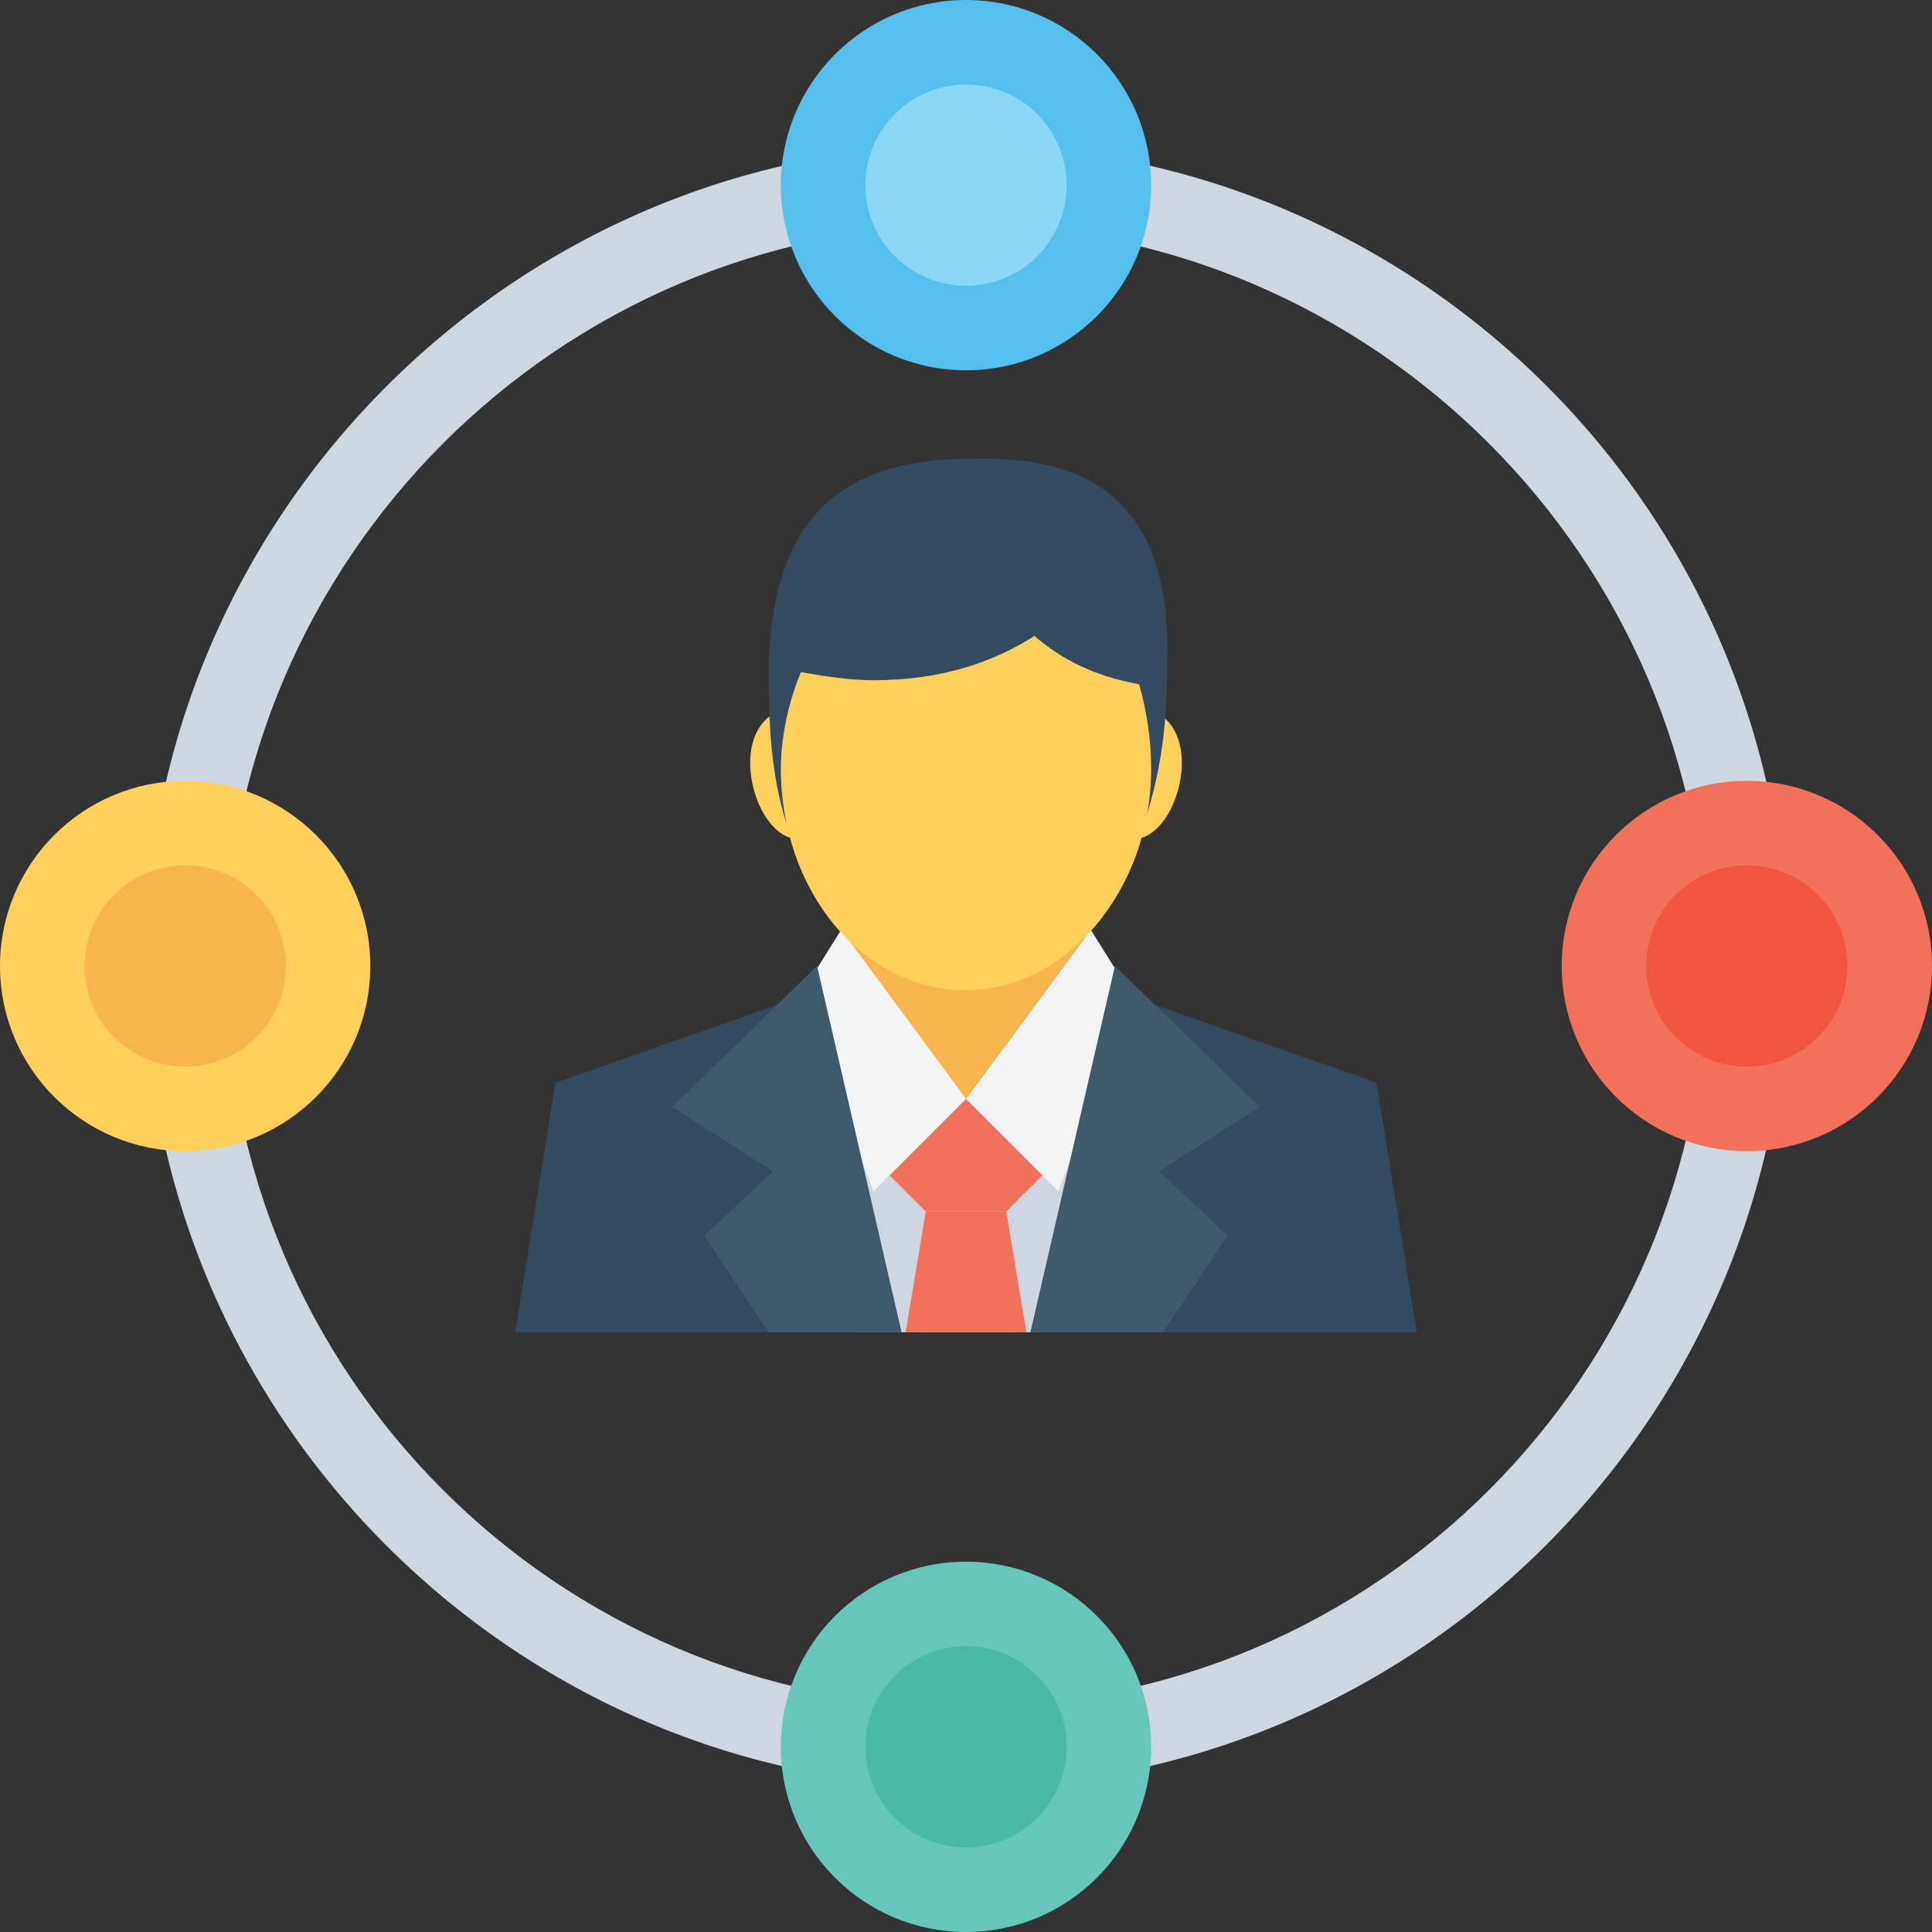 <?xml version="1.0" encoding="iso-8859-1"?>
<!-- Generator: Adobe Illustrator 19.0.0, SVG Export Plug-In . SVG Version: 6.00 Build 0)  -->
<svg version="1.1" id="Capa_1" xmlns="http://www.w3.org/2000/svg" xmlns:xlink="http://www.w3.org/1999/xlink" x="0px" y="0px"
	 viewBox="0 0 512 512" style="enable-background:new 0 0 512 512;" xml:space="preserve">
<rect x="0" y="0" width="512" height="512" fill="#333333" stroke="none"/>
<polygon style="fill:#344A5E;" points="375.467,353.067 364.8,286.933 304,265.6 256,281.6 208,265.6 147.2,286.933 
	136.533,353.067 "/>
<polygon style="fill:#CED6E0;" points="276.267,353.067 296.533,291.2 209.067,291.2 227.2,353.067 "/>
<g>
	<polygon style="fill:#F3705A;" points="272,353.067 266.667,321.067 245.333,321.067 240,353.067 	"/>
	<polygon style="fill:#F3705A;" points="266.667,321.067 276.267,311.467 256,291.2 235.733,311.467 245.333,321.067 	"/>
</g>
<path style="fill:#F7B64C;" d="M222.933,209.067V246.4c6.4,19.2,33.067,44.8,33.067,44.8l33.067-44.8v-37.333L222.933,209.067
	L222.933,209.067z"/>
<g>
	<path style="fill:#FFD15C;" d="M312.533,208c-2.133,9.6-8.533,16-13.867,13.867c-5.333-2.133-8.533-10.667-6.4-20.267
		c2.133-8.533,8.533-14.933,13.867-12.8C311.467,190.933,314.667,198.4,312.533,208z"/>
	<path style="fill:#FFD15C;" d="M199.467,208c2.133,9.6,8.533,16,13.867,13.867c5.333-2.133,8.533-10.667,6.4-20.267
		c-2.133-8.533-8.533-14.933-13.867-12.8C200.533,190.933,197.333,198.4,199.467,208z"/>
</g>
<path style="fill:#344A5E;" d="M309.333,174.933c0,14.933-1.067,29.867-7.467,46.933l-91.733,1.067c-6.4-16-6.4-33.067-6.4-46.933
	c1.067-41.6,22.4-54.4,53.333-54.4C288,120.533,310.4,132.267,309.333,174.933z"/>
<polygon style="fill:#F3F3F3;" points="222.933,246.4 256,291.2 231.467,315.733 212.267,263.467 "/>
<polygon style="fill:#415A6B;" points="186.667,327.467 203.733,353.067 238.933,353.067 216.533,256 178.133,293.333 204.8,310.4 
	"/>
<polygon style="fill:#F3F3F3;" points="289.067,246.4 256,291.2 280.533,315.733 299.733,263.467 "/>
<polygon style="fill:#415A6B;" points="308.267,353.067 325.333,327.467 307.2,310.4 333.867,293.333 295.467,256 273.067,353.067 
	"/>
<path style="fill:#FFD15C;" d="M274.133,168.533c-11.733,7.467-25.6,11.733-42.667,11.733c-6.4,0-12.8-1.067-19.2-2.133
	c-3.2,7.467-5.333,17.067-5.333,25.6c0,32,21.333,58.667,49.067,58.667c26.667,0,49.067-26.667,49.067-58.667
	c0-7.467-1.067-14.933-3.2-22.4C290.133,179.2,281.6,174.933,274.133,168.533z"/>
<path style="fill:#CED6E0;" d="M256,473.6c-119.467,0-217.6-98.133-217.6-217.6S136.533,38.4,256,38.4S473.6,135.467,473.6,256
	C473.6,375.467,375.467,473.6,256,473.6z M256,59.733C148.267,59.733,59.733,148.267,59.733,256S147.2,452.267,256,452.267
	S452.267,363.733,452.267,256S363.733,59.733,256,59.733z"/>
<circle style="fill:#F3705A;" cx="462.933" cy="256" r="49.067"/>
<circle style="fill:#F05540;" cx="462.933" cy="256" r="26.667"/>
<circle style="fill:#55C0EB;" cx="256" cy="49.067" r="49.067"/>
<circle style="fill:#8AD7F8;" cx="256" cy="49.067" r="26.667"/>
<circle style="fill:#FFD15C;" cx="49.067" cy="256" r="49.067"/>
<circle style="fill:#F7B64C;" cx="49.067" cy="256" r="26.667"/>
<circle style="fill:#66C6B9;" cx="256" cy="462.933" r="49.067"/>
<circle style="fill:#4ABAA5;" cx="256" cy="462.933" r="26.667"/>
<g>
</g>
<g>
</g>
<g>
</g>
<g>
</g>
<g>
</g>
<g>
</g>
<g>
</g>
<g>
</g>
<g>
</g>
<g>
</g>
<g>
</g>
<g>
</g>
<g>
</g>
<g>
</g>
<g>
</g>
</svg>
